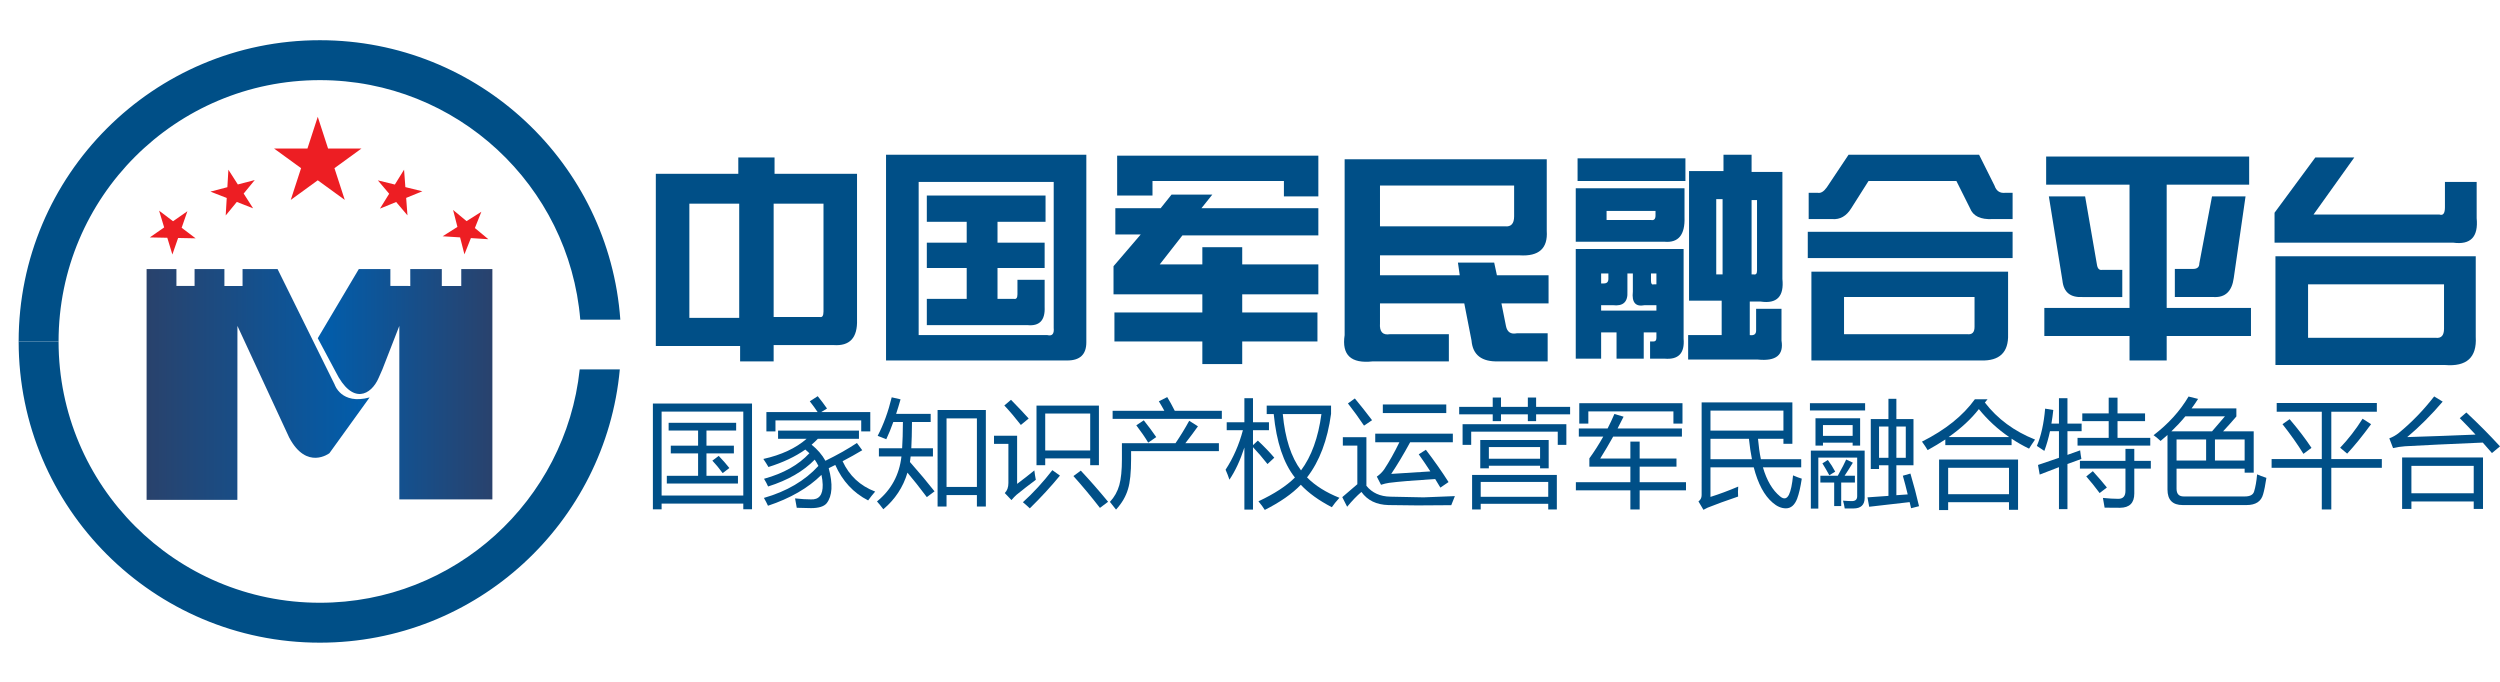 <?xml version="1.0" encoding="utf-8"?>
<!-- Generator: Adobe Illustrator 16.0.0, SVG Export Plug-In . SVG Version: 6.00 Build 0)  -->
<!DOCTYPE svg PUBLIC "-//W3C//DTD SVG 1.1//EN" "http://www.w3.org/Graphics/SVG/1.1/DTD/svg11.dtd">
<svg version="1.1" id="Layer_1" xmlns="http://www.w3.org/2000/svg" xmlns:xlink="http://www.w3.org/1999/xlink" x="0px" y="0px"
	 width="832.074px" height="227px" viewBox="0 0 832.074 227" enable-background="new 0 0 832.074 227" xml:space="preserve">
<g>
	<path fill="#004F87" d="M218.277,57.835h27.451v-5.43h12.066v5.43h27.451v48.567c0.198,6.032-2.414,8.847-7.843,8.446h-19.909v5.43
		h-11.161v-5.129h-28.054V57.835z M246.03,67.79h-16.591v38.009h16.591V67.79z M257.493,105.497h15.384
		c0.801,0.202,1.207-0.4,1.207-1.811V67.79h-16.591V105.497z"/>
	<path fill="#004F87" d="M294.897,51.501h66.666v62.442c0,4.021-2.111,6.033-6.334,6.033h-60.332V51.501z M305.757,60.55v50.98
		h42.835c1.607,0.405,2.31-0.401,2.112-2.413V60.55H305.757z M308.472,73.823v-8.748h39.517v8.748h-15.988v6.938h15.686v8.446
		h-15.686v10.257h5.43c0.801,0.202,1.207-0.302,1.207-1.509v-4.826h9.05v9.05c0.198,4.426-1.711,6.438-5.731,6.033h-33.484v-8.748
		h13.273V89.207h-13.273v-8.446h13.273v-6.938H308.472z"/>
	<path fill="#004F87" d="M379.663,78.046h-8.446v-8.748H386.3l3.62-4.524h13.575l-3.62,4.524h38.913v9.05H393.54l-7.542,9.653
		h14.178V82.27h13.272v5.731h25.339v9.954h-25.339v6.033h25.039v9.653h-25.039v7.541h-13.272v-7.541h-29.261v-9.653h29.261v-6.033
		h-29.563v-9.351L379.663,78.046z M371.82,65.075V51.802h66.967v13.575h-11.463v-5.128h-43.74v4.826H371.82z"/>
	<path fill="#004F87" d="M447.535,111.53V53.009h67.27V76.84c0.4,5.835-2.615,8.55-9.049,8.145h-46.455v6.637h26.545l-0.604-4.224
		h12.066l0.906,4.224h17.193v9.351h-15.686l1.508,7.542c0.4,2.013,1.607,2.818,3.619,2.413h10.258v9.352h-16.289
		c-5.633,0.197-8.65-2.112-9.051-6.938l-2.412-12.368h-28.055v6.637c-0.203,2.818,0.904,4.025,3.318,3.62h19.607v9.05h-25.34
		C449.648,121.079,446.527,118.166,447.535,111.53z M503.945,61.757h-44.645v13.574h41.629c2.008,0.203,3.016-0.904,3.016-3.318
		V61.757z"/>
	<path fill="#004F87" d="M524.457,62.662h36.199v9.652c0.199,5.836-2.012,8.551-6.637,8.145h-29.563V62.662z M560.355,82.873v29.863
		c0.4,4.827-1.711,7.037-6.336,6.637h-4.826v-5.731h1.207c0.604,0,0.904-0.4,0.904-1.207v-1.81h-4.223v8.748h-9.049v-8.748h-5.129
		v8.748h-8.447v-36.5H560.355z M560.959,60.249h-35.898v-7.542h35.898V60.249z M551.305,101.575h-3.922
		c-3.016,0.604-4.326-0.905-3.92-4.524v-6.033h-1.811v6.033c0.197,3.422-1.41,4.93-4.826,4.524h-3.922v1.811h18.4V101.575z
		 M532.904,91.018v3.318h0.904c1.004,0,1.51-0.5,1.51-1.509v-1.81H532.904z M534.715,70.203v3.017h14.781
		c1.004,0.203,1.508-0.302,1.508-1.508v-1.509H534.715z M549.496,91.018v2.413c0,1.009,0.301,1.409,0.904,1.207h0.904v-3.62H549.496
		z M573.627,56.931v-5.43h9.352v5.731h10.258v35.595c0.602,5.835-1.811,8.348-7.24,7.542h-3.621v11.161
		c1.406,0.202,2.113-0.302,2.113-1.509v-7.239h8.445v10.558c0.801,4.826-1.811,6.938-7.844,6.335h-23.227v-8.145h11.162v-11.463
		h-10.861V56.931H573.627z M573.326,66.281h-2.111v25.038h2.111V66.281z M582.979,91.319h0.604c0.801,0.202,1.207-0.198,1.207-1.207
		V66.583h-1.811V91.319z"/>
	<path fill="#004F87" d="M669.855,85.89h-68.174v-8.748h68.174V85.89z M601.982,64.17H605c1.004,0.203,2.008-0.4,3.016-1.81
		l7.24-10.859h43.439l5.127,10.256c0.604,1.81,1.811,2.616,3.621,2.413h2.412v8.748h-6.637c-4.025,0.203-6.537-1.004-7.541-3.62
		l-4.525-9.049h-29.26l-5.732,9.049c-1.611,2.616-3.723,3.823-6.334,3.62h-7.844V64.17z M659.297,119.977h-56.408V90.414h65.459
		v20.814C668.545,117.262,665.529,120.175,659.297,119.977z M657.186,98.86h-43.438v12.368h41.025
		c1.607,0.202,2.412-0.604,2.412-2.413V98.86z"/>
	<path fill="#004F87" d="M681.018,52.104h67.57v9.352h-27.449v41.025h28.053v9.352h-28.053v8.145H708.77v-8.145h-28.355v-9.352
		h28.355V61.455h-27.752V52.104z M686.447,93.431l-4.525-28.054h12.066l3.922,22.624c0.199,1.409,0.801,2.013,1.811,1.81h6.637v9.05
		h-13.273C689.059,99.063,686.848,97.253,686.447,93.431z M731.998,87.699l4.223-22.322h11.162l-3.922,27.148
		c-0.604,4.426-2.818,6.538-6.637,6.335h-12.971v-9.352h6.033C731.291,89.509,731.998,88.906,731.998,87.699z"/>
	<path fill="#004F87" d="M757.035,70.807l13.574-18.401h12.971L770.006,71.41h41.93c1.207,0.405,1.811-0.401,1.811-2.414V60.55
		h10.559v12.066c0.604,6.236-2.014,8.951-7.844,8.145h-59.426V70.807z M757.336,121.484V85.286h66.666v26.848
		c0.4,6.834-3.016,9.954-10.256,9.351H757.336z M813.445,94.638h-45.25v17.797h42.535c1.809,0.203,2.715-0.801,2.715-3.017V94.638z"
		/>
</g>
<g>
	<path fill="#004F87" d="M106.467,26.671c45.592,0,82.984,35.082,86.668,79.724h13.328c-3.715-51.987-47.063-93.011-99.996-93.011
		c-55.371,0-100.26,44.887-100.26,100.258h13.287C19.495,65.608,58.434,26.671,106.467,26.671z"/>
	<path fill="#004F87" d="M106.467,200.614c-48.033,0-86.973-38.939-86.973-86.973H6.208c0,55.371,44.889,100.26,100.26,100.26
		c52.231,0,95.127-39.943,99.824-90.949h-13.35C188.296,166.606,151.355,200.614,106.467,200.614z"/>
</g>
<linearGradient id="SVGID_1_" gradientUnits="userSpaceOnUse" x1="48.794" y1="127.96" x2="123.022" y2="127.96">
	<stop  offset="0" style="stop-color:#29426C"/>
	<stop  offset="1" style="stop-color:#005EAD"/>
</linearGradient>
<path fill="url(#SVGID_1_)" d="M79.002,166.368H48.793V89.552h9.926v5.609h6.042v-5.609h9.926v5.631h6.042v-5.631h11.652
	l18.988,38.408c0,0,2.158,6.904,11.652,4.314l-13.379,18.559c0,0-7.531,5.818-13.378-5.18l-17.24-37.184"/>
<linearGradient id="SVGID_2_" gradientUnits="userSpaceOnUse" x1="105.76" y1="127.88" x2="163.877" y2="127.88">
	<stop  offset="0" style="stop-color:#005EAD"/>
	<stop  offset="1" style="stop-color:#29426D"/>
</linearGradient>
<path fill="url(#SVGID_2_)" d="M105.76,112.569l13.666-23.018h10.501v5.609l6.63,0.021l-0.013-5.631h10.502v5.631h6.474v-5.631
	h10.357v76.656h-30.969V108.47l-5.632,14.461c-0.001,0-0.533,1.186-1.257,2.855c-2.434,5.621-8.689,9.32-14.354-2.145
	L105.76,112.569z"/>
<polygon fill="#ED1E23" points="105.76,38.876 109.192,49.44 120.301,49.44 111.314,55.97 114.747,66.536 105.76,60.005 
	96.773,66.536 100.206,55.97 91.218,49.44 102.327,49.44 "/>
<polygon fill="#ED1E23" points="76.018,56.488 79.159,61.394 84.795,59.923 81.1,64.427 84.241,69.333 78.817,67.21 75.121,71.713 
	75.463,65.898 70.039,63.774 75.675,62.304 "/>
<polygon fill="#ED1E23" points="52.949,70.114 57.592,73.632 62.373,70.303 60.461,75.806 65.105,79.323 59.281,79.206 
	57.371,84.71 55.681,79.136 49.857,79.019 54.638,75.689 "/>
<polygon fill="#ED1E23" points="134.486,56.468 134.917,62.277 140.576,63.663 135.184,65.868 135.615,71.677 131.852,67.231 
	126.459,69.437 129.526,64.483 125.762,60.036 131.42,61.422 "/>
<polygon fill="#ED1E23" points="160.208,70.485 158.055,75.897 162.54,79.618 156.726,79.243 154.574,84.656 153.133,79.011 
	147.32,78.638 152.243,75.522 150.803,69.878 155.286,73.599 "/>
<g>
	<path fill="#004F87" d="M217.3,134.313h32.994v35.181h-2.904v-1.886h-27.187v1.923H217.3V134.313z M247.39,136.99h-27.187v27.941
		h27.187V136.99z M221.938,158.37h10.407v-7.466h-9.087v-2.564h9.087v-5.053h-9.804v-2.563h22.473v2.563h-9.879v5.053h9.125v2.564
		h-9.125v7.466h10.482v2.564h-23.68V158.37z M237.096,153.317l2.112-1.584c1.382,1.434,2.564,2.778,3.544,4.035l-2.225,1.696
		C239.321,155.832,238.177,154.449,237.096,153.317z"/>
	<path fill="#004F87" d="M254.252,165.723c7.591-2.174,13.637-5.725,18.137-10.651c-0.352-0.729-0.761-1.427-1.226-2.093
		c-3.746,3.871-8.918,6.85-15.517,8.937c-0.377-0.854-0.83-1.71-1.357-2.564c6.473-1.784,11.507-4.619,15.102-8.503
		c-0.415-0.415-0.867-0.823-1.357-1.226c-3.331,2.363-7.422,4.299-12.273,5.807c-0.478-0.829-1.043-1.722-1.697-2.677
		c5.995-1.332,10.796-3.569,14.404-6.712h-9.502v-2.715h26.923v2.715h-13.688c-0.641,0.679-1.332,1.332-2.074,1.961
		c1.973,1.597,3.507,3.381,4.6,5.354c3.934-1.923,7.429-3.896,10.483-5.92l1.772,2.413c-2.049,1.231-4.229,2.451-6.542,3.657
		c2.225,4.827,5.838,8.195,10.841,10.105c-0.83,0.955-1.609,1.936-2.338,2.941c-4.915-2.514-8.56-6.448-10.935-11.803
		c-0.716,0.353-1.445,0.711-2.187,1.075c1.433,5.342,1.207,9.231-0.679,11.67c-0.905,1.081-2.64,1.622-5.204,1.622
		c-1.006,0-2.589-0.038-4.751-0.113c-0.151-0.98-0.339-2.024-0.565-3.13c1.96,0.227,3.708,0.339,5.241,0.339
		c2.715,0.151,4.035-1.482,3.959-4.901c-0.038-1.131-0.176-2.219-0.415-3.262c-4.45,4.387-10.382,7.812-17.798,10.275
		C255.233,167.495,254.78,166.628,254.252,165.723z M255.082,137.142h17.043c-0.742-1.119-1.609-2.313-2.602-3.582l2.639-1.697
		c1.131,1.383,2.162,2.753,3.092,4.11l-1.923,1.169h16.327v6.447h-3.017v-3.657h-28.544v3.657h-3.017V137.142z"/>
	<path fill="#004F87" d="M292.525,149.207h7.73c0.151-2.313,0.238-5.229,0.264-8.747h-3.205c-0.754,2.137-1.533,4.047-2.338,5.731
		c-1.131-0.478-2.086-0.855-2.866-1.132c1.961-3.745,3.52-8.019,4.676-12.82l2.941,0.679c-0.478,1.71-0.968,3.318-1.471,4.826h11.5
		v2.716h-6.222c-0.025,3.469-0.101,6.385-0.226,8.747h7.202v2.716h-7.428c-0.076,0.653-0.151,1.27-0.227,1.848
		c3.192,3.619,5.92,6.875,8.183,9.766l-2.564,1.923c-2.414-3.217-4.563-5.933-6.448-8.145c-1.433,4.826-4.11,8.886-8.031,12.18
		c-0.654-0.88-1.357-1.747-2.112-2.603c4.726-3.82,7.441-8.811,8.145-14.969h-7.503V149.207z M312.057,136.463h16.063v32.126h-2.979
		v-3.809h-10.105v3.809h-2.979V136.463z M325.142,139.253h-10.105v22.813h10.105V139.253z"/>
	<path fill="#004F87" d="M344.259,156.561c0.125,1.056,0.289,2.099,0.49,3.13c-2.263,1.684-4.412,3.355-6.448,5.015
		c-0.502,0.452-1.056,1.03-1.659,1.734l-2.225-2.338c0.804-0.804,1.207-1.91,1.207-3.318v-13.046h-4.789v-2.715h7.692v16.025
		C340.589,159.515,342.5,158.019,344.259,156.561z M336.492,133.069c2.463,2.514,4.424,4.588,5.882,6.222l-2.602,2.148
		c-1.936-2.488-3.771-4.65-5.505-6.485L336.492,133.069z M350.254,156.485l2.526,1.81c-2.991,3.646-6.334,7.277-10.03,10.897
		c-0.629-0.604-1.395-1.282-2.3-2.036C343.92,164.014,347.188,160.457,350.254,156.485z M344.976,134.992h20.776v19.834h-2.903
		v-2.263h-14.97v2.263h-2.903V134.992z M362.849,137.632h-14.97v12.292h14.97V137.632z M357.268,158.445l2.451-1.81
		c2.991,3.192,6.02,6.649,9.087,10.369l-2.715,2.036C363.251,165.371,360.31,161.839,357.268,158.445z"/>
	<path fill="#004F87" d="M373.407,147.511h17.835c1.697-2.501,3.217-4.99,4.563-7.466l2.903,1.848
		c-1.333,1.873-2.728,3.745-4.186,5.618h11.161v2.64h-29.223v2.64c0,4.449-0.339,7.768-1.018,9.954
		c-0.704,2.438-2.036,4.726-3.997,6.863c-0.654-0.805-1.333-1.659-2.036-2.564c1.483-1.584,2.526-3.443,3.129-5.581
		c0.578-2.086,0.868-4.977,0.868-8.672V147.511z M370.314,136.727h17.213c-0.553-1.03-1.163-2.086-1.829-3.167l2.79-1.396
		c0.817,1.332,1.653,2.854,2.508,4.563h15.667v2.677h-36.35V136.727z M378.195,141.553l2.489-1.659
		c1.558,1.961,2.941,3.821,4.147,5.581l-2.677,1.848C381.174,145.663,379.854,143.74,378.195,141.553z"/>
	<path fill="#004F87" d="M407.908,156.334c2.564-3.922,4.487-8.308,5.77-13.159h-5.393v-2.64h5.883v-7.994h2.865v7.994h5.316v2.64
		h-5.316v4.977l1.622-1.508c2.262,2.137,4.084,4.034,5.467,5.693l-2.262,2.112c-1.685-2.137-3.294-4.01-4.827-5.619v20.777h-2.865
		v-20.664c-1.357,4.224-3.017,7.793-4.978,10.709C408.838,158.571,408.411,157.465,407.908,156.334z M421.596,137.82v-2.828h21.418
		v2.752c-1.182,8.748-3.847,15.8-7.994,21.154c2.715,2.74,6.31,5.002,10.784,6.787c-1.081,1.182-1.923,2.225-2.526,3.13
		c-4.324-2.237-7.768-4.726-10.332-7.466c-2.865,2.991-6.862,5.781-11.99,8.37c-0.554-0.904-1.257-1.86-2.111-2.865
		c5.304-2.489,9.351-5.128,12.142-7.919c-3.797-4.775-6.146-11.814-7.052-21.115H421.596z M439.809,137.82H426.95
		c0.754,8.119,2.777,14.366,6.071,18.74C436.49,151.91,438.753,145.663,439.809,137.82z"/>
	<path fill="#004F87" d="M462.772,165.309l11.048,0.226l10.407-0.414c-0.428,1.03-0.829,2.036-1.207,3.017l-11.236,0.075
		l-9.653-0.113c-3.996-0.101-7.001-1.559-9.012-4.374c-1.559,1.332-3.143,2.979-4.751,4.939l-1.621-3.205
		c0.063-0.075,1.734-1.508,5.015-4.299v-12.857h-4.826v-2.79h7.843v16.176C456.676,164.039,459.341,165.245,462.772,165.309z
		 M450.933,132.616c1.936,2.338,3.846,4.751,5.731,7.24l-2.678,1.81c-1.685-2.514-3.469-4.978-5.354-7.391L450.933,132.616z
		 M472.199,151.206l2.375-1.509c2.841,3.721,5.354,7.303,7.542,10.747l-2.715,1.848c-0.565-0.955-1.145-1.91-1.734-2.866
		c-7.14,0.453-12.255,0.88-15.347,1.282c-0.855,0.126-1.748,0.34-2.678,0.642l-1.396-2.716c0.98-0.679,1.798-1.482,2.451-2.413
		c1.709-2.589,3.394-5.593,5.053-9.012h-8.031v-2.865h25.829v2.865h-14.216c-2.174,3.997-4.273,7.504-6.297,10.521
		c3.821-0.227,8.164-0.503,13.028-0.83C474.819,154.977,473.531,153.079,472.199,151.206z M460.246,134.615h21.116v2.865h-21.116
		V134.615z"/>
	<path fill="#004F87" d="M508.511,132.314h2.752v3.093h11.313v2.488h-11.313v2.263h-2.752v-2.263h-8.938v2.263h-2.752v-2.263H485.66
		v-2.488h11.161v-3.093h2.752v3.093h8.938V132.314z M486.791,141.176h34.54v6.9h-2.866v-4.411h-28.808v4.411h-2.866V141.176z
		 M489.958,158.068h28.205v11.501h-2.865v-1.886h-22.474v1.886h-2.866V158.068z M492.674,146.455h22.774v9.427h-2.865v-0.867
		h-17.044v0.867h-2.865V146.455z M515.298,160.406h-22.474v4.939h22.474V160.406z M512.583,148.793h-17.044v3.884h17.044V148.793z"
		/>
	<path fill="#004F87" d="M532.605,152.602h10.03v-5.619h3.092v5.619h12.255v2.715h-12.255v5.165h15.422v2.716h-15.422v6.372h-3.092
		v-6.372h-18.138v-2.716h18.138v-5.165h-13.65v-2.753c1.659-2.287,3.199-4.701,4.619-7.24h-8.126v-2.715h9.578
		c0.804-1.558,1.558-3.167,2.262-4.826l3.055,0.905c-0.641,1.319-1.308,2.627-1.998,3.921h21.417v2.715h-22.888
		C535.547,147.763,534.113,150.188,532.605,152.602z M525.63,134.2h34.351v6.787h-3.017v-4.072h-28.317v4.072h-3.017V134.2z"/>
	<path fill="#004F87" d="M566.354,133.937h30.203v13.763h-2.979v-1.659h-8.466c0.214,2.477,0.534,4.739,0.962,6.787h13.424v2.715
		h-12.745c1.282,4.399,3.192,7.63,5.731,9.691c1.257,1.03,2.237,0.829,2.941-0.604c0.604-1.231,1.056-3.368,1.357-6.41
		c1.156,0.503,2.124,0.867,2.903,1.093c-0.428,2.841-0.942,5.065-1.546,6.675c-0.83,2.137-2.074,3.205-3.733,3.205
		c-1.508,0-2.991-0.642-4.449-1.923c-2.766-2.363-4.852-6.272-6.26-11.728h-14.403v9.842c2.891-0.905,5.97-2.049,9.238-3.432
		c-0.102,1.157-0.113,2.263-0.038,3.318c-4.072,1.383-7.453,2.614-10.144,3.695c-0.301,0.151-0.767,0.39-1.395,0.717l-1.659-2.791
		c0.704-0.502,1.056-1.206,1.056-2.111V133.937z M593.578,136.651h-24.283v6.674h24.283V136.651z M582.096,146.04h-12.801v6.787
		h13.801C582.681,150.754,582.348,148.491,582.096,146.04z"/>
	<path fill="#004F87" d="M602.4,134.2h18.363v2.413H602.4V134.2z M605.191,169.268h-2.489v-19.306h17.911v15.724
		c0,2.362-1.244,3.544-3.733,3.544h-2.903c-0.126-0.88-0.314-1.747-0.565-2.602c1.207,0.101,2.188,0.151,2.941,0.151
		c1.181,0,1.772-0.541,1.772-1.622V152.3h-12.934V169.268z M604.248,139.215h14.856v9.088h-2.488v-0.98h-9.879v0.98h-2.489V139.215z
		 M605.87,158.333h5.807c1.433-2.59,2.362-4.387,2.79-5.393l2.225,1.056c-1.03,1.685-1.948,3.13-2.752,4.337h3.431v2.262h-4.563
		v7.844h-2.338v-7.844h-4.6V158.333z M606.549,154.223l1.81-1.131c0.905,1.206,1.722,2.501,2.451,3.884l-1.961,1.206
		C608.119,156.824,607.353,155.505,606.549,154.223z M616.616,141.478h-9.879v3.582h9.879V141.478z M633.32,158.333l2.526-0.717
		c1.132,3.846,2.086,7.466,2.866,10.859l-2.64,0.679c-0.151-0.679-0.314-1.357-0.49-2.036c-4.776,0.528-9.264,1.043-13.462,1.546
		l-0.565-3.13c2.363-0.15,4.688-0.313,6.976-0.49v-10.181h-3.129v1.244h-2.753v-16.628h5.882v-6.75h2.64v6.75h5.694v15.384h-5.694
		v9.955c1.282-0.101,2.539-0.188,3.771-0.264C634.464,162.543,633.924,160.47,633.32,158.333z M625.402,152.375h3.129v-10.407
		h-3.129V152.375z M634.301,152.375v-10.407h-3.13v10.407H634.301z"/>
	<path fill="#004F87" d="M661.525,132.881l-0.904,1.093c4.197,5.455,9.766,9.565,16.704,12.33c-0.78,1.106-1.446,2.112-1.999,3.017
		c-2.036-0.98-3.972-2.086-5.807-3.318v2.149h-22.059v-1.885c-1.835,1.206-3.796,2.388-5.882,3.544
		c-0.503-0.854-1.132-1.797-1.886-2.828c7.768-3.896,13.638-8.597,17.609-14.102H661.525z M645.387,152.94h26.282v16.742h-3.017
		v-2.526h-20.249v2.602h-3.017V152.94z M668.652,155.693h-20.249v8.785h20.249V155.693z M658.622,136.161
		c-2.563,3.293-5.92,6.397-10.067,9.313h20.173C664.906,142.86,661.538,139.756,658.622,136.161z"/>
	<path fill="#004F87" d="M678.306,154.75c2.351-0.791,4.676-1.583,6.976-2.375v-8.861h-2.979c-0.516,2.389-1.145,4.575-1.886,6.562
		c-0.779-0.554-1.608-1.106-2.488-1.659c1.407-3.318,2.325-7.454,2.753-12.406l2.715,0.453c-0.164,1.571-0.371,3.079-0.623,4.524
		h2.508v-8.446h2.828v8.446h4.714v2.526h-4.714v7.881c1.42-0.503,2.828-1.006,4.224-1.509c0.125,1.106,0.264,2.062,0.414,2.866
		c-1.458,0.516-3.004,1.074-4.638,1.678v15.026h-2.828v-13.971c-2.023,0.768-4.16,1.591-6.41,2.47L678.306,154.75z M691.466,145.738
		h10.369v-5.58h-8.786v-2.564h8.786v-5.241h2.941v5.241h9.162v2.564h-9.162v5.58h10.896v2.564h-24.207V145.738z M692.257,153.393
		h15.158v-3.996h2.941v3.996h5.505v2.564h-5.505v8.296c0,3.142-1.584,4.726-4.751,4.751c-1.131,0.024-2.841,0.012-5.128-0.038
		c-0.151-0.98-0.34-2.062-0.565-3.243c1.985,0.201,3.695,0.302,5.128,0.302c1.584,0,2.375-0.88,2.375-2.639v-7.429h-15.158V153.393z
		 M694.369,158.559l2.187-1.734c1.811,1.986,3.368,3.796,4.676,5.43l-2.413,1.848C697.386,162.166,695.902,160.318,694.369,158.559z
		"/>
	<path fill="#004F87" d="M716.767,144.833c4.901-3.72,8.785-8.006,11.651-12.857l3.167,0.792c-0.679,1.081-1.401,2.137-2.168,3.167
		h14.913v2.678c-1.408,1.646-2.879,3.293-4.412,4.939h10.181v13.763h-3.016v-1.319h-22.662v6.674c0,1.709,0.792,2.564,2.375,2.564
		h20.362c1.684,0,2.702-0.528,3.054-1.584c0.478-1.533,0.817-3.456,1.019-5.77c0.729,0.327,1.76,0.717,3.092,1.169
		c-0.352,2.363-0.717,4.186-1.094,5.468c-0.653,2.388-2.488,3.582-5.505,3.582h-21.267c-3.369,0-5.053-1.722-5.053-5.166v-18.155
		c-0.742,0.666-1.509,1.326-2.301,1.979C718.425,146.128,717.646,145.487,716.767,144.833z M740.521,138.574h-13.179
		c-1.42,1.722-2.967,3.381-4.638,4.978h13.537C737.75,141.842,739.177,140.184,740.521,138.574z M724.421,153.28h9.841v-7.014
		h-9.841V153.28z M747.083,146.267h-9.88v7.014h9.88V146.267z"/>
	<path fill="#004F87" d="M756.058,152.79h16.704v-15.762h-15.008v-2.903h33.333v2.903h-15.158v15.762h16.817v2.903h-16.817v13.876
		h-3.167v-13.876h-16.704V152.79z M759.677,141.176l2.376-1.659c2.815,3.293,5.241,6.474,7.277,9.54l-2.678,1.998
		C764.717,147.913,762.392,144.62,759.677,141.176z M778.87,149.019c2.765-2.915,5.253-6.133,7.466-9.652l2.828,1.81
		c-2.841,3.896-5.493,7.164-7.956,9.804L778.87,149.019z"/>
	<path fill="#004F87" d="M820.875,137.292c3.946,3.67,7.68,7.429,11.199,11.274l-2.678,2.225c-1.006-1.181-2.023-2.344-3.054-3.487
		c-11.287,0.478-19.91,0.886-25.867,1.225c-1.383,0.102-2.715,0.302-3.997,0.604l-1.244-3.242c1.156-0.428,2.199-1.019,3.129-1.772
		c4.299-3.52,8.233-7.579,11.803-12.18l2.828,1.734c-3.771,4.425-7.705,8.359-11.803,11.803c7.705-0.238,15.284-0.516,22.737-0.83
		c-1.722-1.872-3.469-3.695-5.241-5.467L820.875,137.292z M826.418,152.262v17.119h-3.092v-2.489h-20.739v2.489h-3.092v-17.119
		H826.418z M823.326,155.052h-20.739v9.125h20.739V155.052z"/>
</g>
</svg>
